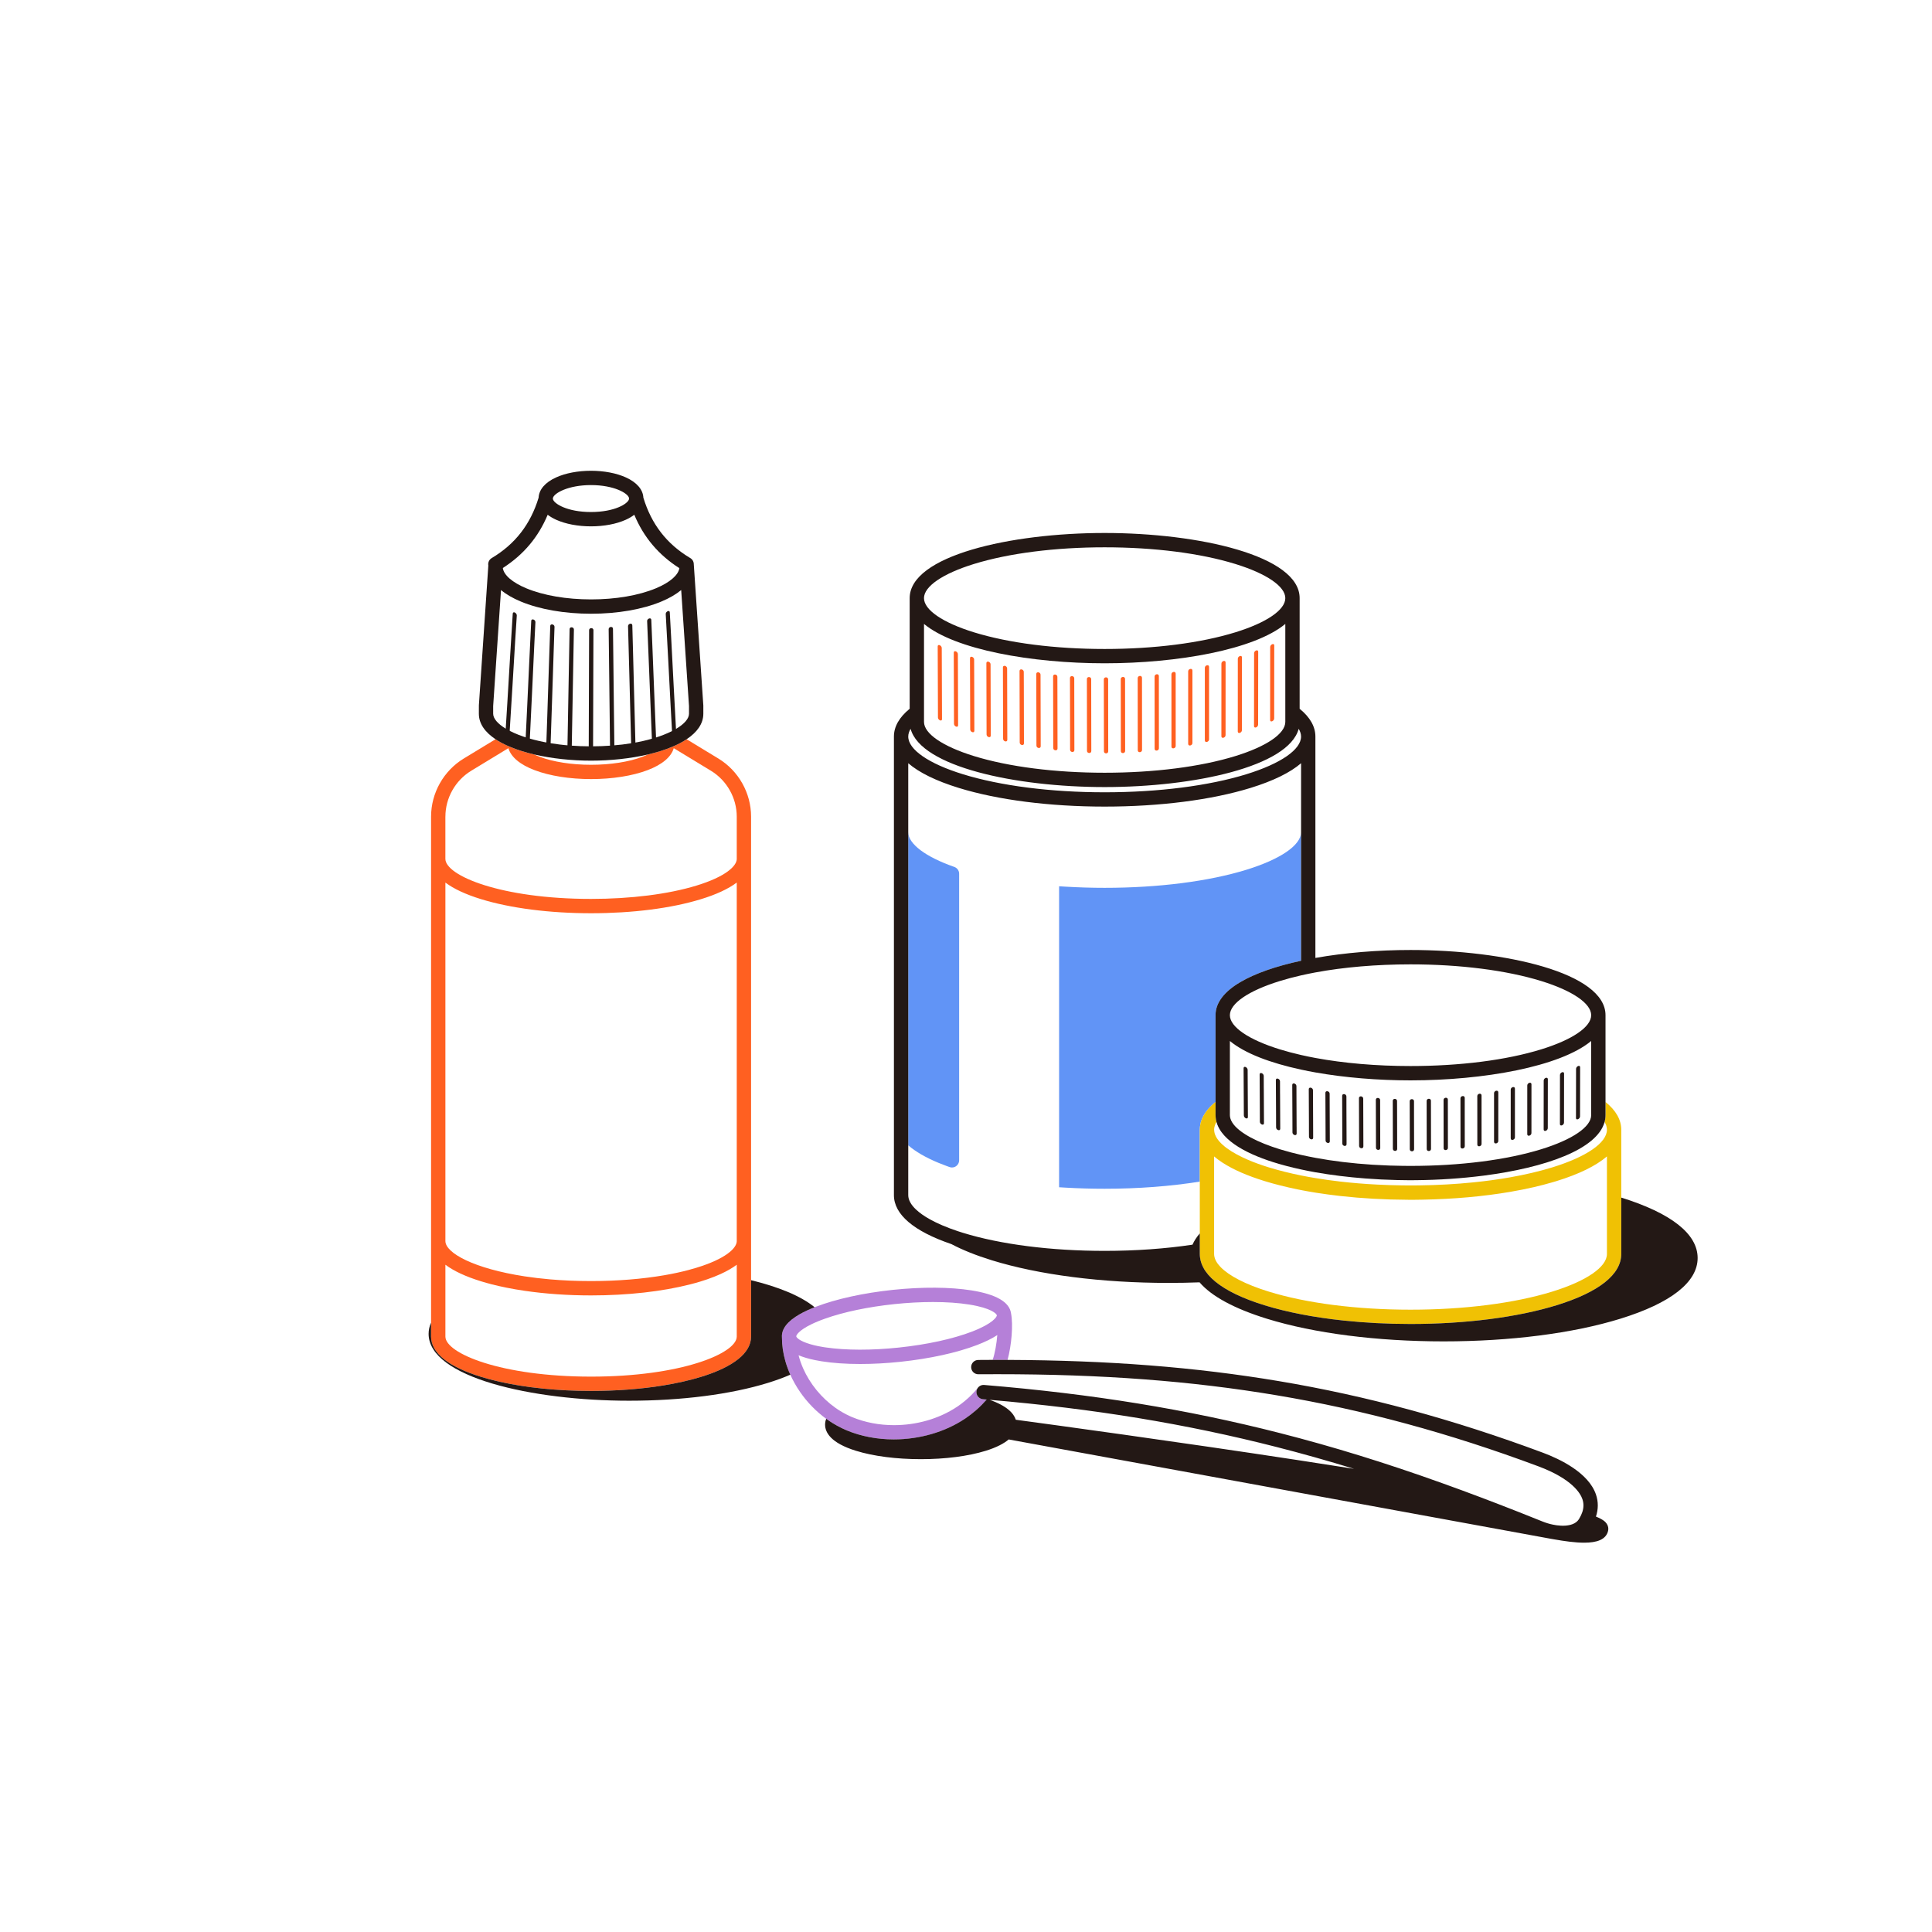 <svg width="91" height="91" viewBox="0 0 91 91" fill="none" xmlns="http://www.w3.org/2000/svg">
<path d="M58.712 40.965C56.932 41.515 54.56 41.818 52.031 41.818C51.434 41.818 50.831 41.8 50.241 41.766L49.885 41.745V55.921L50.202 55.94C50.806 55.975 51.421 55.992 52.031 55.992C53.615 55.992 55.143 55.875 56.512 55.655V53.212C56.512 53.121 56.522 53.03 56.541 52.941C56.565 52.828 56.604 52.717 56.659 52.609C56.781 52.363 56.98 52.127 57.254 51.903V47.817C57.254 46.621 58.958 45.755 61.282 45.254V39.205C61.271 39.814 60.312 40.471 58.712 40.965Z" fill="#6194F6"/>
<path d="M44.951 40.834C43.596 40.361 42.786 39.751 42.779 39.201V53.947C43.125 54.245 43.602 54.522 44.203 54.771C44.327 54.823 44.457 54.873 44.592 54.922C44.637 54.939 44.682 54.955 44.728 54.971C44.764 54.984 44.802 54.99 44.839 54.99C44.908 54.99 44.977 54.969 45.035 54.928C45.124 54.865 45.177 54.762 45.177 54.653V41.153C45.177 41.01 45.086 40.882 44.951 40.834Z" fill="#6194F6"/>
<path d="M47.621 61.861C47.55 61.329 46.923 60.965 45.759 60.779C44.748 60.619 43.431 60.61 42.051 60.755C40.671 60.901 39.384 61.183 38.429 61.55C38.409 61.558 38.389 61.566 38.37 61.573C38.243 61.623 38.123 61.674 38.011 61.726C37.889 61.783 37.775 61.842 37.672 61.901C37.084 62.235 36.802 62.601 36.832 62.994C36.83 63.361 36.885 63.739 36.992 64.114C37.023 64.222 37.058 64.329 37.097 64.436C37.136 64.541 37.178 64.646 37.225 64.749C37.349 65.027 37.502 65.298 37.681 65.558C38.021 66.053 38.444 66.485 38.916 66.828C39.012 66.897 39.11 66.963 39.209 67.025C39.351 67.113 39.496 67.193 39.644 67.265C39.719 67.302 39.794 67.337 39.871 67.368C40.563 67.657 41.33 67.799 42.103 67.799C43.295 67.799 44.501 67.463 45.464 66.816C45.636 66.7 45.8 66.574 45.956 66.44C46.056 66.353 46.152 66.263 46.245 66.169C46.325 66.089 46.402 66.006 46.476 65.921C46.418 65.916 46.36 65.911 46.301 65.906C46.227 65.9 46.161 65.87 46.109 65.825C46.09 65.809 46.073 65.79 46.058 65.77C46.011 65.707 45.986 65.627 45.993 65.542C45.999 65.473 46.025 65.411 46.065 65.36C45.969 65.48 45.867 65.594 45.759 65.702C45.66 65.802 45.556 65.896 45.447 65.986C45.332 66.082 45.212 66.173 45.087 66.257C45.081 66.26 45.076 66.264 45.07 66.267C44.22 66.833 43.159 67.127 42.108 67.127C41.424 67.127 40.744 67.002 40.131 66.746C40.097 66.733 40.064 66.717 40.031 66.702C39.906 66.646 39.784 66.583 39.665 66.513C39.559 66.452 39.456 66.385 39.355 66.314C38.688 65.842 38.147 65.176 37.827 64.449C37.781 64.344 37.739 64.237 37.702 64.13C37.668 64.032 37.639 63.934 37.614 63.835C37.721 63.879 37.839 63.921 37.968 63.959C38.098 63.997 38.238 64.032 38.39 64.063C38.489 64.083 38.592 64.102 38.7 64.119C39.232 64.204 39.85 64.246 40.517 64.246C41.116 64.246 41.755 64.212 42.407 64.143C43.787 63.998 45.074 63.716 46.029 63.349C46.413 63.201 46.728 63.046 46.974 62.884C46.941 63.293 46.865 63.734 46.756 64.052C46.833 64.052 46.909 64.052 46.984 64.052C47.026 64.052 47.068 64.052 47.109 64.052C47.226 64.052 47.343 64.052 47.458 64.053C47.645 63.363 47.728 62.399 47.621 61.861H47.621ZM45.786 62.719C44.884 63.066 43.659 63.333 42.336 63.472C41.058 63.607 39.844 63.604 38.902 63.467C38.87 63.462 38.837 63.458 38.805 63.453C38.711 63.438 38.624 63.422 38.543 63.406C38.408 63.379 38.291 63.35 38.188 63.32C37.652 63.167 37.51 62.995 37.505 62.946C37.499 62.892 37.62 62.666 38.22 62.374C38.312 62.329 38.416 62.282 38.533 62.235C38.578 62.217 38.623 62.198 38.671 62.18C38.732 62.156 38.795 62.133 38.859 62.111C39.74 61.797 40.888 61.556 42.121 61.426C42.753 61.36 43.368 61.327 43.943 61.327C44.573 61.327 45.154 61.366 45.653 61.446C46.706 61.613 46.946 61.888 46.953 61.953C46.959 62.017 46.781 62.336 45.786 62.719V62.719Z" fill="#B580D8"/>
<path d="M46.358 65.234C46.358 65.234 46.358 65.234 46.357 65.234C46.346 65.233 46.335 65.233 46.324 65.233C46.335 65.233 46.347 65.233 46.358 65.234Z" fill="#B580D8"/>
<path d="M75.622 51.904V52.52C75.622 52.52 75.622 52.521 75.622 52.521C75.622 52.633 75.606 52.741 75.578 52.847C75.646 52.961 75.689 53.084 75.689 53.212C75.689 53.825 74.728 54.487 73.119 54.984C72.513 55.171 71.838 55.329 71.112 55.457C70.567 55.553 69.993 55.632 69.396 55.691C68.581 55.774 67.725 55.822 66.848 55.833C66.72 55.835 66.592 55.836 66.463 55.836C66.455 55.836 66.446 55.836 66.438 55.836C66.307 55.836 66.177 55.835 66.047 55.833C65.652 55.828 65.26 55.816 64.875 55.796C64.275 55.766 63.69 55.718 63.127 55.653C62.725 55.607 62.334 55.553 61.957 55.489C61.843 55.471 61.731 55.451 61.62 55.431C61.506 55.41 61.393 55.388 61.282 55.366C60.738 55.256 60.227 55.128 59.757 54.983C59.675 54.958 59.594 54.932 59.515 54.906C59.339 54.847 59.171 54.786 59.012 54.724C58.843 54.657 58.684 54.588 58.536 54.518C57.739 54.14 57.263 53.717 57.196 53.31C57.19 53.277 57.187 53.244 57.187 53.211C57.187 53.13 57.205 53.051 57.235 52.975C57.252 52.931 57.273 52.888 57.298 52.846C57.28 52.778 57.267 52.709 57.26 52.638C57.257 52.599 57.254 52.56 57.254 52.52V51.903C56.98 52.126 56.781 52.362 56.659 52.608C56.604 52.717 56.565 52.828 56.541 52.94C56.522 53.03 56.512 53.12 56.512 53.211V59.061C56.512 59.125 56.517 59.189 56.526 59.252C56.55 59.411 56.603 59.566 56.684 59.717C56.745 59.828 56.821 59.937 56.912 60.044C57.006 60.153 57.116 60.26 57.242 60.364C57.755 60.785 58.532 61.161 59.558 61.478C60.631 61.809 61.908 62.054 63.299 62.2C64.297 62.305 65.354 62.36 66.437 62.36C69.032 62.36 71.475 62.047 73.317 61.478C75.31 60.862 76.364 60.027 76.364 59.062V53.211C76.364 52.743 76.114 52.304 75.621 51.903L75.622 51.904ZM57.584 54.764C57.713 54.848 57.855 54.93 58.007 55.01C58.154 55.087 58.312 55.163 58.481 55.236C58.802 55.375 59.161 55.506 59.558 55.629C60.035 55.776 60.553 55.906 61.103 56.019C61.162 56.031 61.222 56.042 61.282 56.054C61.31 56.06 61.339 56.065 61.368 56.071C61.451 56.086 61.535 56.102 61.619 56.117C61.722 56.135 61.827 56.152 61.932 56.17C61.94 56.171 61.949 56.172 61.957 56.174C61.97 56.176 61.984 56.178 61.997 56.181C62.366 56.239 62.745 56.29 63.135 56.334C64.146 56.446 65.221 56.507 66.325 56.511C66.362 56.511 66.4 56.511 66.437 56.511C66.512 56.511 66.587 56.511 66.662 56.511C66.775 56.51 66.888 56.508 67 56.506C68.468 56.48 69.875 56.354 71.14 56.137C71.525 56.071 71.896 55.997 72.252 55.915C72.551 55.846 72.838 55.77 73.114 55.69C73.182 55.67 73.25 55.65 73.317 55.63C74.382 55.301 75.178 54.909 75.689 54.469V59.064C75.689 59.676 74.728 60.338 73.118 60.835C71.339 61.385 68.966 61.688 66.437 61.688C63.909 61.688 61.536 61.385 59.757 60.835C59.213 60.667 58.743 60.481 58.359 60.283C58.171 60.186 58.004 60.087 57.858 59.986C57.711 59.883 57.586 59.779 57.486 59.675C57.313 59.495 57.213 59.314 57.191 59.136C57.188 59.112 57.186 59.088 57.186 59.064V54.469C57.304 54.57 57.436 54.668 57.583 54.764L57.584 54.764Z" fill="#F0C104"/>
<path d="M44.358 30.524C44.358 30.397 44.167 30.319 44.167 30.446C44.171 31.318 44.174 32.19 44.177 33.061C44.177 33.306 44.178 33.55 44.179 33.794C44.179 33.922 44.371 34.001 44.37 33.872C44.367 33.001 44.364 32.129 44.361 31.257C44.36 31.013 44.36 30.769 44.358 30.524Z" fill="#FF6021"/>
<path d="M45.117 30.81C45.116 30.683 44.923 30.612 44.924 30.74C44.927 31.613 44.93 32.485 44.933 33.358C44.934 33.603 44.934 33.847 44.935 34.092C44.935 34.22 45.128 34.291 45.128 34.162C45.126 33.289 45.122 32.417 45.12 31.544C45.119 31.3 45.118 31.055 45.117 30.81H45.117Z" fill="#FF6021"/>
<path d="M45.883 31.065C45.883 30.938 45.688 30.875 45.688 31.003C45.691 31.876 45.694 32.75 45.697 33.623C45.697 33.868 45.698 34.113 45.699 34.358C45.699 34.486 45.894 34.549 45.894 34.421C45.891 33.547 45.888 32.674 45.886 31.8C45.885 31.555 45.884 31.31 45.883 31.065Z" fill="#FF6021"/>
<path d="M46.657 31.29C46.656 31.162 46.459 31.108 46.46 31.235C46.462 32.109 46.465 32.984 46.467 33.858C46.468 34.103 46.469 34.349 46.469 34.594C46.469 34.723 46.667 34.777 46.666 34.649C46.664 33.775 46.661 32.9 46.659 32.026C46.658 31.78 46.657 31.535 46.657 31.289V31.29Z" fill="#FF6021"/>
<path d="M47.437 31.483C47.436 31.356 47.238 31.309 47.239 31.436C47.241 32.312 47.243 33.187 47.246 34.062C47.246 34.308 47.247 34.554 47.248 34.8C47.248 34.929 47.446 34.975 47.446 34.847C47.444 33.972 47.441 33.097 47.439 32.222C47.438 31.976 47.438 31.729 47.437 31.483H47.437Z" fill="#FF6021"/>
<path d="M48.221 31.646C48.221 31.519 48.022 31.479 48.022 31.607C48.024 32.483 48.026 33.36 48.028 34.236C48.029 34.482 48.029 34.729 48.03 34.975C48.03 35.103 48.23 35.142 48.23 35.014C48.228 34.138 48.225 33.262 48.224 32.385C48.223 32.139 48.222 31.892 48.221 31.646Z" fill="#FF6021"/>
<path d="M49.011 31.778C49.011 31.651 48.81 31.619 48.81 31.747C48.812 32.624 48.815 33.501 48.816 34.379C48.817 34.625 48.818 34.872 48.818 35.119C48.818 35.247 49.019 35.279 49.019 35.15C49.017 34.273 49.014 33.396 49.013 32.519C49.012 32.272 49.011 32.025 49.011 31.778Z" fill="#FF6021"/>
<path d="M49.804 31.879C49.804 31.752 49.602 31.728 49.603 31.856C49.604 32.734 49.606 33.612 49.608 34.49C49.608 34.738 49.609 34.985 49.609 35.233C49.609 35.361 49.811 35.384 49.811 35.256C49.809 34.378 49.807 33.5 49.806 32.622C49.805 32.374 49.805 32.127 49.804 31.879Z" fill="#FF6021"/>
<path d="M50.599 31.95C50.599 31.823 50.397 31.807 50.397 31.935C50.399 32.814 50.4 33.693 50.402 34.572C50.402 34.819 50.403 35.068 50.403 35.315C50.403 35.443 50.605 35.459 50.605 35.331C50.604 34.452 50.602 33.572 50.6 32.693C50.6 32.446 50.6 32.198 50.599 31.95Z" fill="#FF6021"/>
<path d="M51.397 31.99C51.397 31.863 51.194 31.855 51.194 31.982C51.195 32.862 51.197 33.742 51.198 34.623C51.199 34.871 51.199 35.119 51.199 35.368C51.199 35.495 51.402 35.504 51.402 35.376C51.401 34.495 51.399 33.615 51.398 32.735C51.397 32.487 51.397 32.239 51.397 31.991V31.99Z" fill="#FF6021"/>
<path d="M52.195 31.999C52.195 31.872 51.992 31.872 51.992 31.999C51.993 32.88 51.995 33.762 51.996 34.643C51.996 34.892 51.997 35.14 51.997 35.389C51.997 35.517 52.199 35.517 52.199 35.389C52.198 34.508 52.197 33.627 52.195 32.745C52.195 32.497 52.195 32.248 52.195 31.999Z" fill="#FF6021"/>
<path d="M52.992 31.977C52.992 31.85 52.79 31.858 52.79 31.985C52.791 32.868 52.792 33.75 52.793 34.632C52.793 34.881 52.793 35.131 52.794 35.38C52.794 35.507 52.996 35.5 52.996 35.371C52.995 34.489 52.994 33.607 52.993 32.725C52.993 32.475 52.993 32.226 52.992 31.977Z" fill="#FF6021"/>
<path d="M53.789 31.925C53.789 31.798 53.587 31.814 53.587 31.941C53.588 32.824 53.589 33.707 53.589 34.591C53.589 34.84 53.589 35.09 53.59 35.34C53.59 35.468 53.792 35.453 53.792 35.324C53.791 34.441 53.791 33.558 53.79 32.674C53.79 32.425 53.79 32.175 53.789 31.925Z" fill="#FF6021"/>
<path d="M54.584 31.842C54.584 31.715 54.383 31.738 54.383 31.866C54.383 32.75 54.384 33.634 54.385 34.519C54.385 34.769 54.385 35.019 54.385 35.269C54.385 35.397 54.586 35.374 54.586 35.246C54.586 34.361 54.585 33.477 54.584 32.593C54.584 32.343 54.584 32.093 54.584 31.842Z" fill="#FF6021"/>
<path d="M55.376 31.728C55.376 31.601 55.176 31.632 55.176 31.76C55.176 32.645 55.176 33.53 55.177 34.416C55.177 34.666 55.177 34.917 55.177 35.167C55.177 35.295 55.377 35.264 55.377 35.136C55.377 34.251 55.377 33.365 55.376 32.48C55.376 32.23 55.376 31.979 55.376 31.728Z" fill="#FF6021"/>
<path d="M56.165 31.584C56.165 31.456 55.965 31.495 55.965 31.623C55.965 32.509 55.965 33.396 55.965 34.282C55.965 34.534 55.965 34.785 55.965 35.036C55.965 35.164 56.165 35.125 56.165 34.997C56.165 34.11 56.165 33.224 56.165 32.337C56.165 32.086 56.165 31.835 56.165 31.584Z" fill="#FF6021"/>
<path d="M56.75 31.455C56.75 32.343 56.75 33.23 56.75 34.118C56.75 34.37 56.75 34.621 56.75 34.873C56.75 35.001 56.948 34.954 56.948 34.826C56.948 33.938 56.948 33.051 56.948 32.163C56.948 31.912 56.948 31.66 56.948 31.408C56.948 31.281 56.75 31.327 56.75 31.455Z" fill="#FF6021"/>
<path d="M57.53 31.257C57.53 32.146 57.529 33.035 57.529 33.924C57.529 34.176 57.529 34.428 57.529 34.68C57.529 34.808 57.726 34.754 57.726 34.625C57.726 33.736 57.727 32.848 57.727 31.959C57.727 31.707 57.727 31.455 57.727 31.203C57.727 31.075 57.531 31.13 57.53 31.257Z" fill="#FF6021"/>
<path d="M58.303 31.028C58.303 31.918 58.302 32.808 58.302 33.697C58.302 33.95 58.302 34.203 58.301 34.455C58.301 34.583 58.496 34.521 58.496 34.393C58.497 33.503 58.498 32.613 58.498 31.723C58.498 31.471 58.498 31.218 58.498 30.965C58.498 30.838 58.303 30.9 58.303 31.028Z" fill="#FF6021"/>
<path d="M59.07 30.768C59.069 31.659 59.068 32.551 59.067 33.441C59.067 33.695 59.067 33.948 59.066 34.201C59.066 34.329 59.259 34.259 59.259 34.13C59.26 33.239 59.261 32.348 59.262 31.457C59.262 31.204 59.262 30.951 59.263 30.698C59.263 30.571 59.07 30.64 59.07 30.768Z" fill="#FF6021"/>
<path d="M59.828 30.478C59.827 31.37 59.826 32.262 59.825 33.155C59.825 33.408 59.825 33.662 59.825 33.915C59.825 34.044 60.016 33.966 60.016 33.838C60.017 32.945 60.017 32.053 60.018 31.161C60.018 30.907 60.019 30.654 60.019 30.4C60.019 30.273 59.829 30.35 59.828 30.478Z" fill="#FF6021"/>
<path d="M35.377 60.995V58.48C35.377 58.472 35.377 58.463 35.377 58.455C35.377 58.452 35.377 58.45 35.377 58.447V40.48C35.377 40.471 35.377 40.463 35.377 40.455C35.377 40.452 35.377 40.45 35.377 40.447V38.464C35.377 37.354 34.788 36.306 33.838 35.729L32.341 34.819C32.169 34.933 31.974 35.038 31.759 35.133C31.72 35.151 31.681 35.167 31.642 35.184C31.304 35.324 30.923 35.442 30.516 35.537C30.44 35.574 30.355 35.61 30.261 35.645C29.619 35.888 28.76 36.022 27.84 36.022C26.92 36.022 26.061 35.888 25.42 35.645C25.326 35.61 25.241 35.574 25.165 35.537C24.757 35.442 24.377 35.324 24.039 35.184C23.999 35.167 23.96 35.151 23.922 35.133C23.707 35.038 23.511 34.933 23.34 34.819L21.842 35.729C20.893 36.306 20.304 37.354 20.304 38.464V62.953C20.304 62.953 20.304 62.954 20.304 62.955C20.304 63.72 21.115 64.375 22.65 64.849C23.759 65.192 25.155 65.411 26.666 65.486C27.052 65.505 27.444 65.515 27.84 65.515C29.043 65.515 30.202 65.426 31.24 65.257C31.891 65.152 32.495 65.015 33.031 64.849C34.566 64.376 35.377 63.72 35.377 62.955C35.377 62.952 35.377 62.949 35.377 62.946V60.995ZM32.44 59.817C32.085 59.911 31.704 59.994 31.302 60.063C30.258 60.244 29.074 60.34 27.84 60.34C27.153 60.34 26.509 60.312 25.911 60.26C25.485 60.223 25.082 60.175 24.706 60.117C22.343 59.755 20.979 59.024 20.979 58.455V41.571C21.371 41.865 21.931 42.127 22.65 42.349C24.041 42.778 25.885 43.015 27.84 43.015C29.796 43.015 31.612 42.782 32.999 42.358C33.733 42.135 34.304 41.869 34.702 41.57V58.472C34.686 58.798 34.179 59.293 32.802 59.713C32.685 59.749 32.564 59.783 32.44 59.816V59.817ZM27.84 64.841C23.591 64.841 20.98 63.743 20.979 62.956V62.955V59.571C21.371 59.865 21.931 60.127 22.65 60.349C22.816 60.4 22.988 60.449 23.166 60.495C23.389 60.552 23.621 60.604 23.861 60.652C24.139 60.708 24.428 60.758 24.726 60.801C25.689 60.941 26.747 61.016 27.84 61.016C29.557 61.016 31.189 60.833 32.503 60.497C32.674 60.454 32.84 60.408 32.999 60.359C33.108 60.326 33.213 60.291 33.316 60.256C33.54 60.179 33.747 60.097 33.936 60.011C34.237 59.874 34.493 59.727 34.702 59.571V62.955C34.702 62.955 34.702 62.958 34.702 62.959C34.692 63.746 32.084 64.841 27.84 64.841H27.84ZM20.979 38.464C20.979 37.588 21.444 36.761 22.193 36.305L23.946 35.24C24.065 35.654 24.493 36.016 25.181 36.276C25.897 36.547 26.841 36.696 27.84 36.696C28.839 36.696 29.784 36.547 30.5 36.276C31.188 36.016 31.616 35.654 31.735 35.24L33.488 36.305C34.237 36.761 34.702 37.588 34.702 38.464V40.473C34.685 40.798 34.178 41.293 32.802 41.713C31.477 42.118 29.715 42.34 27.84 42.34C23.589 42.34 20.978 41.242 20.978 40.454V38.464L20.979 38.464Z" fill="#FF6021"/>
<path d="M75.171 71.434C75.286 71.085 75.288 70.739 75.174 70.399C74.825 69.363 73.463 68.72 72.682 68.428C68.45 66.851 64.377 65.747 60.233 65.052C56.292 64.392 52.22 64.073 47.457 64.053C47.341 64.052 47.225 64.052 47.108 64.052C47.066 64.052 47.025 64.052 46.983 64.052C46.907 64.052 46.831 64.052 46.755 64.052C46.53 64.053 46.303 64.054 46.077 64.056C45.891 64.057 45.741 64.209 45.743 64.396C45.744 64.581 45.895 64.73 46.08 64.73C46.081 64.73 46.082 64.73 46.083 64.73C46.382 64.728 46.685 64.727 46.982 64.727C46.982 64.727 46.983 64.727 46.983 64.727C46.983 64.727 46.984 64.727 46.984 64.727C51.914 64.727 56.088 65.042 60.122 65.718C64.224 66.405 68.255 67.499 72.447 69.061C74.062 69.663 74.445 70.348 74.534 70.614C74.6 70.809 74.599 71.008 74.531 71.217C74.498 71.318 74.45 71.421 74.386 71.526C74.379 71.537 74.373 71.549 74.366 71.56C74.299 71.665 74.197 71.74 74.071 71.789C73.864 71.87 73.593 71.881 73.312 71.842C73.256 71.834 73.199 71.825 73.143 71.812C72.979 71.779 72.816 71.729 72.663 71.668C72.277 71.512 71.897 71.361 71.522 71.213C70.922 70.977 70.337 70.751 69.763 70.534C69.153 70.304 68.557 70.084 67.971 69.874C65.252 68.898 62.773 68.135 60.283 67.499C55.888 66.377 51.462 65.657 46.357 65.234C46.357 65.234 46.357 65.234 46.356 65.234C46.345 65.233 46.334 65.233 46.323 65.233C46.317 65.233 46.31 65.234 46.304 65.234C46.3 65.234 46.295 65.234 46.291 65.235C46.283 65.236 46.275 65.237 46.267 65.238C46.264 65.239 46.261 65.239 46.259 65.24C46.251 65.241 46.243 65.243 46.235 65.246C46.232 65.246 46.23 65.247 46.227 65.248C46.22 65.25 46.213 65.253 46.206 65.256C46.203 65.257 46.2 65.258 46.196 65.259C46.19 65.262 46.184 65.265 46.178 65.268C46.174 65.27 46.17 65.272 46.166 65.274C46.161 65.277 46.156 65.28 46.15 65.284C46.146 65.286 46.142 65.288 46.138 65.291C46.133 65.295 46.128 65.299 46.123 65.303C46.119 65.306 46.115 65.308 46.112 65.311C46.105 65.317 46.099 65.323 46.092 65.329C46.091 65.33 46.09 65.332 46.088 65.333C46.08 65.341 46.073 65.349 46.066 65.358C46.066 65.359 46.065 65.359 46.065 65.359C46.025 65.41 45.998 65.472 45.992 65.541C45.985 65.626 46.011 65.706 46.057 65.77C46.072 65.79 46.089 65.808 46.108 65.824C46.16 65.869 46.227 65.9 46.301 65.906C46.359 65.91 46.417 65.915 46.475 65.92C46.401 66.005 46.324 66.088 46.244 66.169C46.151 66.262 46.055 66.353 45.955 66.439C45.799 66.573 45.636 66.699 45.463 66.815C44.501 67.462 43.294 67.797 42.102 67.798C41.329 67.798 40.562 67.657 39.87 67.368C39.794 67.336 39.718 67.3 39.643 67.264C39.495 67.192 39.35 67.112 39.208 67.024C39.109 66.962 39.011 66.897 38.916 66.827C38.877 66.925 38.863 67.018 38.863 67.103C38.863 67.46 39.116 67.964 40.323 68.336C41.142 68.59 42.226 68.729 43.373 68.729C44.52 68.729 45.603 68.59 46.423 68.336C46.946 68.175 47.29 67.988 47.512 67.8L73.041 72.478L73.049 72.479C73.065 72.482 73.084 72.485 73.106 72.489C73.129 72.493 73.152 72.498 73.175 72.501C73.179 72.502 73.182 72.502 73.186 72.503C73.696 72.593 74.194 72.663 74.615 72.663C75.207 72.663 75.645 72.524 75.744 72.105C75.771 71.99 75.747 71.869 75.676 71.766C75.613 71.676 75.511 71.572 75.171 71.433V71.434ZM60.117 68.153C61.329 68.463 62.539 68.803 63.777 69.184C62.925 69.049 62.03 68.91 61.091 68.767C55.313 67.886 49.544 67.101 47.846 66.872C47.748 66.571 47.433 66.219 46.61 65.933C51.547 66.356 55.847 67.063 60.117 68.153L60.117 68.153Z" fill="#231815"/>
<path d="M35.377 60.647V62.946C35.377 62.948 35.377 62.952 35.377 62.954C35.377 63.719 34.566 64.375 33.031 64.849C32.495 65.014 31.891 65.151 31.24 65.257C30.202 65.426 29.043 65.515 27.84 65.515C27.444 65.515 27.052 65.505 26.666 65.486C25.155 65.411 23.759 65.191 22.65 64.849C21.115 64.375 20.304 63.72 20.304 62.954C20.304 62.953 20.304 62.953 20.304 62.952V62.297C20.227 62.468 20.188 62.645 20.188 62.827C20.188 64.872 25.052 65.976 29.63 65.976C32.095 65.976 34.417 65.678 36.168 65.137C36.559 65.016 36.911 64.887 37.225 64.749C37.178 64.645 37.135 64.541 37.097 64.436C37.057 64.329 37.023 64.222 36.992 64.114C36.885 63.739 36.83 63.361 36.831 62.993C36.802 62.6 37.084 62.234 37.671 61.9C37.775 61.841 37.888 61.783 38.011 61.726C38.123 61.674 38.242 61.623 38.37 61.573C37.718 61.038 36.657 60.611 35.377 60.299V60.646L35.377 60.647Z" fill="#231815"/>
<path d="M76.364 56.41V59.063C76.364 60.028 75.311 60.863 73.317 61.479C71.475 62.047 69.032 62.361 66.438 62.361C65.354 62.361 64.298 62.306 63.3 62.201C61.908 62.055 60.631 61.81 59.558 61.479C58.532 61.162 57.755 60.786 57.243 60.365C57.116 60.261 57.006 60.154 56.912 60.044C56.821 59.938 56.745 59.829 56.685 59.718C56.603 59.567 56.55 59.412 56.527 59.253C56.517 59.19 56.512 59.127 56.512 59.062V58.096C56.363 58.268 56.248 58.444 56.168 58.626C54.897 58.817 53.49 58.918 52.031 58.918C49.503 58.918 47.13 58.615 45.351 58.066C45.268 58.04 45.188 58.014 45.109 57.988C44.6 57.819 44.163 57.633 43.81 57.437C43.538 57.287 43.317 57.131 43.149 56.974C42.909 56.748 42.78 56.517 42.78 56.294V35.949C43.291 36.389 44.087 36.781 45.152 37.11C46.994 37.679 49.437 37.992 52.031 37.992C54.625 37.992 57.069 37.679 58.911 37.11C59.975 36.781 60.772 36.389 61.283 35.949V45.253C58.958 45.755 57.254 46.62 57.254 47.816V52.52C57.254 52.56 57.257 52.599 57.261 52.638C57.267 52.709 57.28 52.778 57.299 52.846C57.311 52.892 57.326 52.937 57.343 52.981C57.391 53.102 57.457 53.219 57.54 53.332C57.834 53.729 58.34 54.077 58.998 54.373C59.146 54.439 59.302 54.503 59.465 54.564C59.621 54.623 59.783 54.679 59.951 54.733C60.364 54.864 60.81 54.981 61.283 55.083C61.394 55.107 61.506 55.13 61.62 55.153C61.731 55.174 61.844 55.195 61.957 55.216C62.705 55.348 63.502 55.446 64.316 55.508C64.808 55.546 65.307 55.571 65.805 55.582C65.965 55.586 66.125 55.588 66.285 55.589C66.337 55.589 66.387 55.59 66.439 55.59C66.529 55.59 66.62 55.589 66.711 55.588C67.78 55.578 68.859 55.505 69.881 55.374C72.794 54.998 75.227 54.139 75.578 52.846C75.607 52.74 75.622 52.632 75.622 52.52C75.622 52.52 75.622 52.52 75.622 52.519V47.816C75.622 45.822 70.891 44.746 66.439 44.746C64.91 44.746 63.349 44.873 61.957 45.12V34.693C61.957 34.225 61.707 33.785 61.215 33.384V28.172C61.215 26.179 56.483 25.104 52.031 25.104C47.579 25.104 42.847 26.179 42.847 28.172V33.384C42.355 33.786 42.105 34.225 42.105 34.693V56.293C42.105 57.202 43.04 57.997 44.815 58.6C45.336 58.876 45.972 59.131 46.716 59.361C48.944 60.049 51.899 60.427 55.037 60.427C55.53 60.427 56.019 60.418 56.501 60.4C57.066 61.058 58.136 61.639 59.676 62.115C61.903 62.803 64.859 63.181 67.997 63.181C71.135 63.181 74.09 62.803 76.317 62.115C78.701 61.379 79.961 60.39 79.961 59.254C79.961 58.118 78.717 57.142 76.364 56.408V56.41ZM45.875 26.564C47.514 26.058 49.7 25.779 52.03 25.779C54.36 25.779 56.547 26.058 58.186 26.564C59.66 27.019 60.54 27.621 60.54 28.173C60.54 28.726 59.66 29.328 58.186 29.783C56.547 30.289 54.36 30.568 52.03 30.568C49.7 30.568 47.514 30.289 45.875 29.783C44.401 29.328 43.521 28.726 43.521 28.173C43.521 27.621 44.401 27.019 45.874 26.564H45.875ZM43.522 34.003V29.388C44.983 30.6 48.59 31.242 52.031 31.242C55.471 31.242 59.078 30.6 60.54 29.388V34.003C60.54 34.555 59.66 35.157 58.187 35.612C56.547 36.118 54.361 36.397 52.031 36.397C49.701 36.397 47.514 36.118 45.875 35.612C44.402 35.157 43.523 34.556 43.522 34.004C43.522 34.004 43.522 34.003 43.522 34.003V34.003ZM58.712 36.466C56.932 37.015 54.559 37.318 52.031 37.318C49.502 37.318 47.13 37.015 45.35 36.466C43.74 35.969 42.78 35.306 42.78 34.694C42.78 34.566 42.823 34.443 42.891 34.329C43.376 36.114 47.828 37.072 52.031 37.072C56.234 37.072 60.686 36.114 61.17 34.329C61.239 34.444 61.282 34.567 61.282 34.694C61.282 35.307 60.321 35.969 58.711 36.466L58.712 36.466ZM60.282 46.208C60.596 46.111 60.931 46.022 61.282 45.942C61.393 45.917 61.505 45.893 61.62 45.869C61.731 45.847 61.843 45.824 61.957 45.803C63.294 45.555 64.832 45.423 66.438 45.423C68.768 45.423 70.954 45.702 72.594 46.208C74.067 46.663 74.947 47.264 74.947 47.817C74.947 48.37 74.067 48.971 72.594 49.426C70.954 49.933 68.768 50.212 66.438 50.212C64.832 50.212 63.294 50.079 61.957 49.831C61.843 49.81 61.731 49.788 61.62 49.765C61.505 49.742 61.393 49.717 61.282 49.692C60.931 49.612 60.596 49.523 60.282 49.426C58.809 48.971 57.929 48.37 57.929 47.817C57.929 47.264 58.809 46.663 60.282 46.208ZM72.594 54.131C70.954 54.637 68.768 54.916 66.438 54.916C66.313 54.916 66.187 54.915 66.063 54.913C65.854 54.91 65.647 54.906 65.442 54.899C65.178 54.889 64.918 54.877 64.66 54.861C63.703 54.8 62.791 54.69 61.957 54.535C61.843 54.514 61.731 54.492 61.62 54.469C61.505 54.446 61.393 54.422 61.282 54.397C61.126 54.361 60.973 54.324 60.824 54.285C60.668 54.244 60.517 54.202 60.37 54.157C60.34 54.148 60.311 54.14 60.282 54.131C60.154 54.091 60.032 54.051 59.914 54.01C59.4 53.83 58.974 53.632 58.65 53.426C58.452 53.301 58.293 53.173 58.174 53.044C58.065 52.925 57.991 52.805 57.955 52.687C57.938 52.632 57.929 52.576 57.929 52.522V49.032C58.634 49.617 59.838 50.069 61.282 50.38C61.393 50.404 61.506 50.427 61.62 50.45C61.731 50.471 61.843 50.492 61.957 50.513C63.349 50.76 64.91 50.887 66.438 50.887C69.879 50.887 73.485 50.244 74.947 49.032V52.522C74.947 52.522 74.947 52.522 74.947 52.523C74.947 53.075 74.067 53.677 72.594 54.131V54.131Z" fill="#231815"/>
<path d="M58.766 50.392C58.765 50.265 58.574 50.187 58.575 50.315C58.577 50.857 58.581 51.4 58.584 51.943C58.585 52.141 58.586 52.339 58.587 52.538C58.587 52.666 58.778 52.744 58.778 52.615C58.776 52.073 58.771 51.53 58.769 50.987C58.767 50.789 58.767 50.591 58.766 50.392Z" fill="#231815"/>
<path d="M59.526 51.274C59.525 51.075 59.524 50.877 59.524 50.678C59.523 50.551 59.33 50.48 59.331 50.608C59.333 51.151 59.337 51.695 59.34 52.239C59.34 52.434 59.341 52.63 59.342 52.825C59.342 52.828 59.342 52.831 59.342 52.835C59.342 52.963 59.535 53.033 59.535 52.905C59.535 52.886 59.535 52.867 59.535 52.849C59.533 52.324 59.529 51.799 59.527 51.274L59.526 51.274Z" fill="#231815"/>
<path d="M60.292 51.53C60.292 51.331 60.291 51.132 60.29 50.933C60.29 50.806 60.094 50.743 60.095 50.871C60.097 51.415 60.101 51.96 60.104 52.505C60.104 52.646 60.105 52.787 60.105 52.928C60.105 52.986 60.105 53.044 60.106 53.102C60.106 53.23 60.301 53.292 60.301 53.164C60.301 53.095 60.3 53.026 60.3 52.957C60.298 52.482 60.295 52.006 60.293 51.531L60.292 51.53Z" fill="#231815"/>
<path d="M61.072 53.088C61.07 52.644 61.068 52.2 61.066 51.756C61.065 51.556 61.064 51.357 61.064 51.158C61.064 51.03 60.867 50.975 60.867 51.103C60.869 51.649 60.872 52.194 60.875 52.74C60.875 52.844 60.876 52.949 60.876 53.053C60.876 53.148 60.877 53.243 60.877 53.338C60.877 53.359 60.883 53.378 60.892 53.394C60.893 53.396 60.894 53.398 60.895 53.4C60.935 53.468 61.037 53.491 61.066 53.431C61.071 53.421 61.074 53.408 61.074 53.392C61.074 53.329 61.074 53.266 61.073 53.203C61.073 53.165 61.073 53.127 61.073 53.088H61.072Z" fill="#231815"/>
<path d="M61.851 53.212C61.849 52.792 61.847 52.371 61.846 51.951C61.845 51.751 61.844 51.551 61.843 51.352C61.843 51.224 61.645 51.177 61.645 51.305C61.647 51.851 61.65 52.398 61.653 52.944C61.653 53.031 61.653 53.117 61.653 53.204C61.653 53.317 61.654 53.431 61.655 53.544C61.655 53.546 61.655 53.548 61.655 53.55C61.655 53.551 61.655 53.552 61.655 53.554C61.666 53.673 61.849 53.714 61.852 53.593C61.852 53.592 61.852 53.591 61.852 53.59C61.852 53.475 61.851 53.361 61.851 53.246C61.851 53.235 61.851 53.223 61.851 53.211V53.212Z" fill="#231815"/>
<path d="M62.63 52.115C62.629 51.915 62.629 51.714 62.628 51.514C62.628 51.387 62.428 51.348 62.428 51.475C62.43 52.023 62.433 52.571 62.435 53.118C62.435 53.207 62.435 53.296 62.436 53.385C62.436 53.496 62.436 53.607 62.437 53.719C62.437 53.724 62.438 53.729 62.438 53.733C62.452 53.84 62.608 53.875 62.633 53.784C62.635 53.776 62.636 53.767 62.636 53.758C62.636 53.65 62.636 53.543 62.635 53.436C62.634 52.996 62.632 52.555 62.63 52.115Z" fill="#231815"/>
<path d="M63.419 52.248C63.419 52.048 63.418 51.847 63.418 51.647C63.418 51.519 63.217 51.488 63.218 51.615C63.219 52.164 63.221 52.712 63.223 53.261C63.223 53.374 63.224 53.487 63.224 53.6C63.224 53.688 63.225 53.775 63.225 53.862C63.225 53.99 63.426 54.022 63.425 53.893C63.425 53.816 63.425 53.739 63.425 53.661C63.423 53.19 63.421 52.719 63.419 52.248V52.248Z" fill="#231815"/>
<path d="M64.212 52.351C64.211 52.15 64.211 51.949 64.21 51.748C64.21 51.62 64.009 51.597 64.009 51.724C64.01 52.274 64.013 52.823 64.014 53.373C64.015 53.536 64.015 53.698 64.016 53.861C64.016 53.899 64.016 53.937 64.016 53.976C64.016 54.104 64.217 54.127 64.217 53.999C64.217 53.978 64.217 53.957 64.217 53.936C64.216 53.407 64.213 52.879 64.212 52.351H64.212Z" fill="#231815"/>
<path d="M65.006 51.818C65.006 51.691 64.804 51.675 64.804 51.803C64.805 52.353 64.807 52.904 64.809 53.455C64.809 53.656 64.81 53.858 64.81 54.059C64.81 54.187 65.012 54.202 65.012 54.074C65.011 53.524 65.009 52.973 65.007 52.422C65.007 52.221 65.007 52.02 65.006 51.818Z" fill="#231815"/>
<path d="M65.803 51.858C65.803 51.731 65.601 51.723 65.601 51.85C65.602 52.402 65.604 52.953 65.605 53.505C65.605 53.707 65.606 53.909 65.606 54.11C65.606 54.238 65.809 54.246 65.809 54.118C65.808 53.567 65.806 53.015 65.805 52.463C65.804 52.262 65.804 52.06 65.803 51.858Z" fill="#231815"/>
<path d="M66.602 51.867C66.602 51.74 66.399 51.739 66.399 51.867C66.4 52.42 66.401 52.972 66.403 53.525C66.403 53.727 66.403 53.93 66.403 54.132C66.403 54.26 66.606 54.26 66.606 54.132C66.605 53.579 66.604 53.026 66.602 52.474C66.602 52.272 66.602 52.069 66.602 51.867Z" fill="#231815"/>
<path d="M67.399 51.846C67.399 51.718 67.197 51.726 67.197 51.854C67.197 52.407 67.199 52.961 67.2 53.515C67.2 53.718 67.2 53.92 67.201 54.123C67.201 54.251 67.403 54.243 67.403 54.115C67.403 53.562 67.401 53.007 67.4 52.454C67.4 52.251 67.4 52.049 67.399 51.846Z" fill="#231815"/>
<path d="M68.196 51.793C68.196 51.666 67.994 51.681 67.994 51.809C67.995 52.364 67.996 52.919 67.996 53.473C67.996 53.677 67.997 53.879 67.997 54.083C67.997 54.21 68.199 54.195 68.199 54.067C68.198 53.512 68.197 52.958 68.197 52.403C68.197 52.199 68.196 51.997 68.196 51.793Z" fill="#231815"/>
<path d="M68.991 51.71C68.991 51.583 68.79 51.606 68.79 51.734C68.79 52.29 68.791 52.846 68.792 53.402C68.792 53.605 68.792 53.809 68.792 54.012C68.792 54.14 68.993 54.117 68.993 53.989C68.993 53.433 68.992 52.877 68.991 52.321C68.991 52.117 68.991 51.914 68.991 51.71Z" fill="#231815"/>
<path d="M69.783 51.597C69.783 51.469 69.583 51.5 69.583 51.628C69.583 52.185 69.583 52.742 69.584 53.299C69.584 53.503 69.584 53.707 69.584 53.911C69.584 54.038 69.784 54.008 69.784 53.879C69.784 53.322 69.784 52.765 69.783 52.208C69.783 52.004 69.783 51.8 69.783 51.597Z" fill="#231815"/>
<path d="M70.572 51.452C70.572 51.325 70.372 51.364 70.372 51.491C70.372 52.049 70.372 52.607 70.372 53.166C70.372 53.37 70.372 53.575 70.372 53.779C70.372 53.907 70.572 53.868 70.572 53.74C70.572 53.182 70.572 52.624 70.572 52.065C70.572 51.861 70.572 51.657 70.572 51.452Z" fill="#231815"/>
<path d="M71.157 51.324C71.157 51.883 71.157 52.442 71.157 53.002C71.157 53.207 71.157 53.411 71.157 53.616C71.157 53.744 71.355 53.698 71.355 53.569C71.355 53.01 71.355 52.451 71.355 51.891C71.355 51.686 71.355 51.481 71.355 51.277C71.355 51.149 71.157 51.196 71.157 51.324Z" fill="#231815"/>
<path d="M71.937 51.125C71.937 51.686 71.936 52.246 71.936 52.807C71.936 53.012 71.936 53.217 71.936 53.423C71.936 53.55 72.133 53.496 72.133 53.368C72.133 52.807 72.134 52.247 72.134 51.686C72.134 51.481 72.134 51.276 72.134 51.071C72.134 50.943 71.938 50.998 71.937 51.126V51.125Z" fill="#231815"/>
<path d="M72.711 50.896C72.71 51.458 72.71 52.02 72.709 52.582C72.709 52.787 72.709 52.993 72.709 53.199C72.709 53.327 72.903 53.265 72.903 53.136C72.903 52.574 72.905 52.013 72.905 51.451C72.905 51.245 72.905 51.04 72.906 50.834C72.906 50.706 72.711 50.769 72.711 50.896Z" fill="#231815"/>
<path d="M73.477 50.636C73.477 51.2 73.475 51.763 73.475 52.326C73.475 52.532 73.474 52.738 73.474 52.944C73.474 53.072 73.667 53.002 73.667 52.874C73.667 52.31 73.668 51.747 73.669 51.185C73.669 50.979 73.669 50.772 73.67 50.566C73.67 50.439 73.477 50.509 73.477 50.636Z" fill="#231815"/>
<path d="M74.235 50.346C74.234 50.91 74.233 51.475 74.232 52.039C74.232 52.246 74.231 52.452 74.231 52.659C74.231 52.787 74.422 52.709 74.422 52.581C74.423 52.017 74.424 51.453 74.425 50.888C74.425 50.681 74.426 50.475 74.426 50.268C74.426 50.141 74.236 50.219 74.235 50.346Z" fill="#231815"/>
<path d="M23.34 34.819C23.512 34.933 23.707 35.038 23.922 35.133C23.961 35.15 24 35.167 24.039 35.183C24.377 35.324 24.758 35.441 25.165 35.537C25.99 35.729 26.926 35.828 27.841 35.828C28.756 35.828 29.692 35.729 30.517 35.537C30.924 35.441 31.305 35.324 31.642 35.183C31.682 35.167 31.721 35.15 31.76 35.133C31.974 35.038 32.17 34.933 32.341 34.819C32.831 34.493 33.128 34.091 33.128 33.617V33.232L32.677 26.557V26.557V26.553C32.677 26.55 32.676 26.547 32.676 26.544C32.675 26.536 32.674 26.529 32.674 26.522C32.673 26.516 32.672 26.511 32.67 26.505C32.669 26.5 32.669 26.495 32.667 26.49C32.665 26.483 32.663 26.478 32.661 26.471C32.66 26.467 32.658 26.463 32.657 26.459C32.655 26.453 32.653 26.447 32.65 26.44C32.648 26.436 32.647 26.432 32.645 26.429C32.642 26.423 32.639 26.418 32.636 26.412C32.633 26.408 32.631 26.403 32.629 26.399C32.626 26.394 32.622 26.39 32.619 26.385C32.617 26.38 32.613 26.376 32.61 26.372C32.607 26.368 32.603 26.363 32.6 26.359C32.596 26.355 32.593 26.351 32.589 26.347C32.585 26.343 32.581 26.339 32.577 26.335C32.574 26.331 32.57 26.328 32.566 26.324C32.561 26.32 32.556 26.316 32.551 26.312C32.547 26.309 32.544 26.306 32.541 26.304C32.534 26.299 32.526 26.294 32.518 26.289C32.517 26.288 32.516 26.287 32.514 26.286C32.513 26.286 32.513 26.285 32.512 26.285C32.511 26.285 32.511 26.284 32.51 26.284C31.407 25.626 30.685 24.696 30.304 23.442C30.285 23.06 29.996 22.722 29.484 22.489C29.039 22.286 28.453 22.174 27.837 22.174C27.22 22.174 26.634 22.286 26.189 22.489C25.677 22.722 25.388 23.059 25.369 23.442C24.987 24.697 24.265 25.628 23.159 26.287C23.035 26.361 22.976 26.503 23.001 26.637L22.556 33.221L22.555 33.617C22.555 33.617 22.555 33.618 22.555 33.618C22.555 34.092 22.852 34.494 23.341 34.819L23.34 34.819ZM31.84 34.332C31.782 34.367 31.719 34.401 31.653 34.435C31.409 34.559 31.113 34.675 30.769 34.777C30.756 34.781 30.742 34.785 30.728 34.789C30.45 34.87 30.14 34.941 29.803 34.998C29.793 34.999 29.783 35.001 29.773 35.003C29.479 35.052 29.164 35.09 28.83 35.116C28.82 35.117 28.81 35.117 28.799 35.118C28.498 35.141 28.181 35.153 27.848 35.154C27.846 35.154 27.843 35.154 27.84 35.154C27.833 35.154 27.826 35.154 27.818 35.154C27.485 35.153 27.167 35.141 26.865 35.117C26.857 35.116 26.848 35.116 26.839 35.115C26.502 35.089 26.185 35.049 25.89 35C25.884 34.998 25.878 34.998 25.872 34.996C25.529 34.938 25.215 34.865 24.933 34.783C24.93 34.783 24.927 34.781 24.924 34.781C24.565 34.675 24.258 34.553 24.008 34.424C23.941 34.39 23.879 34.355 23.82 34.32C23.435 34.087 23.229 33.838 23.229 33.618C23.229 33.618 23.229 33.618 23.229 33.618V33.255L23.598 27.792C23.84 27.994 24.152 28.176 24.53 28.333C25.42 28.704 26.596 28.908 27.841 28.908C29.087 28.908 30.263 28.704 31.152 28.333C31.53 28.176 31.843 27.993 32.085 27.792L32.453 33.255V33.618C32.453 33.842 32.24 34.096 31.841 34.333L31.84 34.332ZM29.628 23.46C29.627 23.476 29.627 23.491 29.628 23.507C29.583 23.726 28.948 24.117 27.836 24.117C26.723 24.117 26.088 23.726 26.043 23.507C26.044 23.491 26.044 23.476 26.043 23.46C26.085 23.233 26.758 22.848 27.836 22.848C28.914 22.848 29.586 23.232 29.628 23.46V23.46ZM25.796 24.246C25.91 24.333 26.045 24.413 26.2 24.483C26.644 24.682 27.225 24.792 27.836 24.792C28.447 24.792 29.028 24.682 29.472 24.483C29.628 24.413 29.762 24.333 29.876 24.246C30.318 25.306 31.018 26.134 31.999 26.761C31.952 27.088 31.546 27.439 30.894 27.71C30.084 28.047 29 28.233 27.842 28.233C26.683 28.233 25.599 28.047 24.79 27.71C24.133 27.437 23.726 27.084 23.684 26.754C24.66 26.128 25.356 25.302 25.797 24.245L25.796 24.246Z" fill="#231815"/>
<path d="M24.151 28.904C24.105 29.606 24.063 30.309 24.021 31.012C23.978 31.727 23.936 32.442 23.893 33.156C23.869 33.547 23.845 33.938 23.82 34.329C23.817 34.381 23.865 34.451 23.913 34.475C23.967 34.502 24.004 34.474 24.008 34.422C24.053 33.721 24.096 33.018 24.138 32.314C24.18 31.599 24.223 30.883 24.267 30.166C24.292 29.774 24.316 29.381 24.342 28.989C24.346 28.937 24.296 28.869 24.246 28.848C24.192 28.823 24.155 28.852 24.151 28.904V28.904Z" fill="#231815"/>
<path d="M25.022 29.242C24.987 29.956 24.953 30.671 24.919 31.386C24.886 32.112 24.852 32.84 24.818 33.565C24.799 33.962 24.78 34.358 24.76 34.754C24.754 34.88 24.949 34.95 24.955 34.824C24.991 34.11 25.025 33.395 25.058 32.68C25.092 31.953 25.125 31.225 25.16 30.497C25.179 30.1 25.199 29.703 25.219 29.305C25.225 29.18 25.028 29.118 25.022 29.242V29.242Z" fill="#231815"/>
<path d="M25.918 29.485C25.892 30.208 25.869 30.931 25.845 31.654C25.821 32.39 25.798 33.126 25.773 33.861C25.76 34.263 25.746 34.664 25.732 35.065C25.728 35.193 25.928 35.239 25.932 35.112C25.958 34.389 25.982 33.665 26.005 32.941C26.029 32.205 26.052 31.469 26.077 30.733C26.09 30.331 26.104 29.929 26.118 29.527C26.122 29.401 25.921 29.359 25.917 29.485H25.918Z" fill="#231815"/>
<path d="M26.829 29.631C26.815 30.358 26.801 31.085 26.789 31.813C26.776 32.555 26.762 33.298 26.749 34.041C26.741 34.448 26.734 34.854 26.726 35.262C26.724 35.39 26.927 35.413 26.929 35.285C26.943 34.558 26.957 33.831 26.969 33.103C26.982 32.36 26.996 31.617 27.009 30.874C27.017 30.467 27.024 30.06 27.032 29.653C27.035 29.526 26.832 29.505 26.829 29.632L26.829 29.631Z" fill="#231815"/>
<path d="M27.748 29.681C27.746 30.413 27.744 31.145 27.741 31.877C27.739 32.624 27.736 33.372 27.734 34.119C27.733 34.527 27.731 34.935 27.73 35.343C27.73 35.471 27.934 35.471 27.934 35.343C27.936 34.611 27.939 33.879 27.941 33.147C27.944 32.4 27.946 31.652 27.948 30.905C27.95 30.497 27.951 30.089 27.952 29.681C27.952 29.554 27.749 29.555 27.748 29.681Z" fill="#231815"/>
<path d="M28.669 29.636C28.678 30.37 28.687 31.105 28.695 31.839C28.704 32.589 28.712 33.338 28.721 34.088C28.726 34.496 28.73 34.903 28.735 35.31C28.737 35.439 28.94 35.416 28.939 35.287C28.93 34.553 28.921 33.819 28.912 33.085C28.904 32.336 28.895 31.586 28.887 30.837C28.882 30.43 28.877 30.022 28.872 29.615C28.87 29.488 28.667 29.509 28.669 29.637V29.636Z" fill="#231815"/>
<path d="M29.582 29.495C29.603 30.229 29.622 30.963 29.641 31.698C29.66 32.444 29.679 33.191 29.699 33.937C29.71 34.346 29.721 34.754 29.732 35.163C29.736 35.291 29.936 35.245 29.932 35.117C29.912 34.384 29.893 33.65 29.874 32.916C29.855 32.17 29.836 31.424 29.816 30.678C29.805 30.269 29.794 29.861 29.783 29.452C29.78 29.326 29.579 29.368 29.582 29.495Z" fill="#231815"/>
<path d="M30.481 29.258C30.512 29.989 30.542 30.721 30.57 31.453C30.6 32.197 30.629 32.941 30.659 33.685C30.675 34.091 30.692 34.496 30.709 34.901C30.715 35.028 30.91 34.958 30.904 34.831C30.873 34.102 30.844 33.371 30.815 32.64C30.786 31.896 30.757 31.153 30.727 30.41C30.711 30.004 30.694 29.599 30.677 29.194C30.672 29.069 30.475 29.132 30.48 29.258L30.481 29.258Z" fill="#231815"/>
<path d="M31.357 28.924C31.398 29.648 31.437 30.372 31.475 31.096C31.514 31.836 31.552 32.575 31.591 33.313C31.613 33.717 31.635 34.121 31.658 34.525C31.665 34.649 31.853 34.557 31.845 34.432C31.805 33.711 31.767 32.988 31.729 32.266C31.691 31.527 31.653 30.789 31.614 30.051C31.593 29.647 31.57 29.243 31.548 28.839C31.541 28.716 31.35 28.801 31.357 28.925V28.924Z" fill="#231815"/>
</svg>
